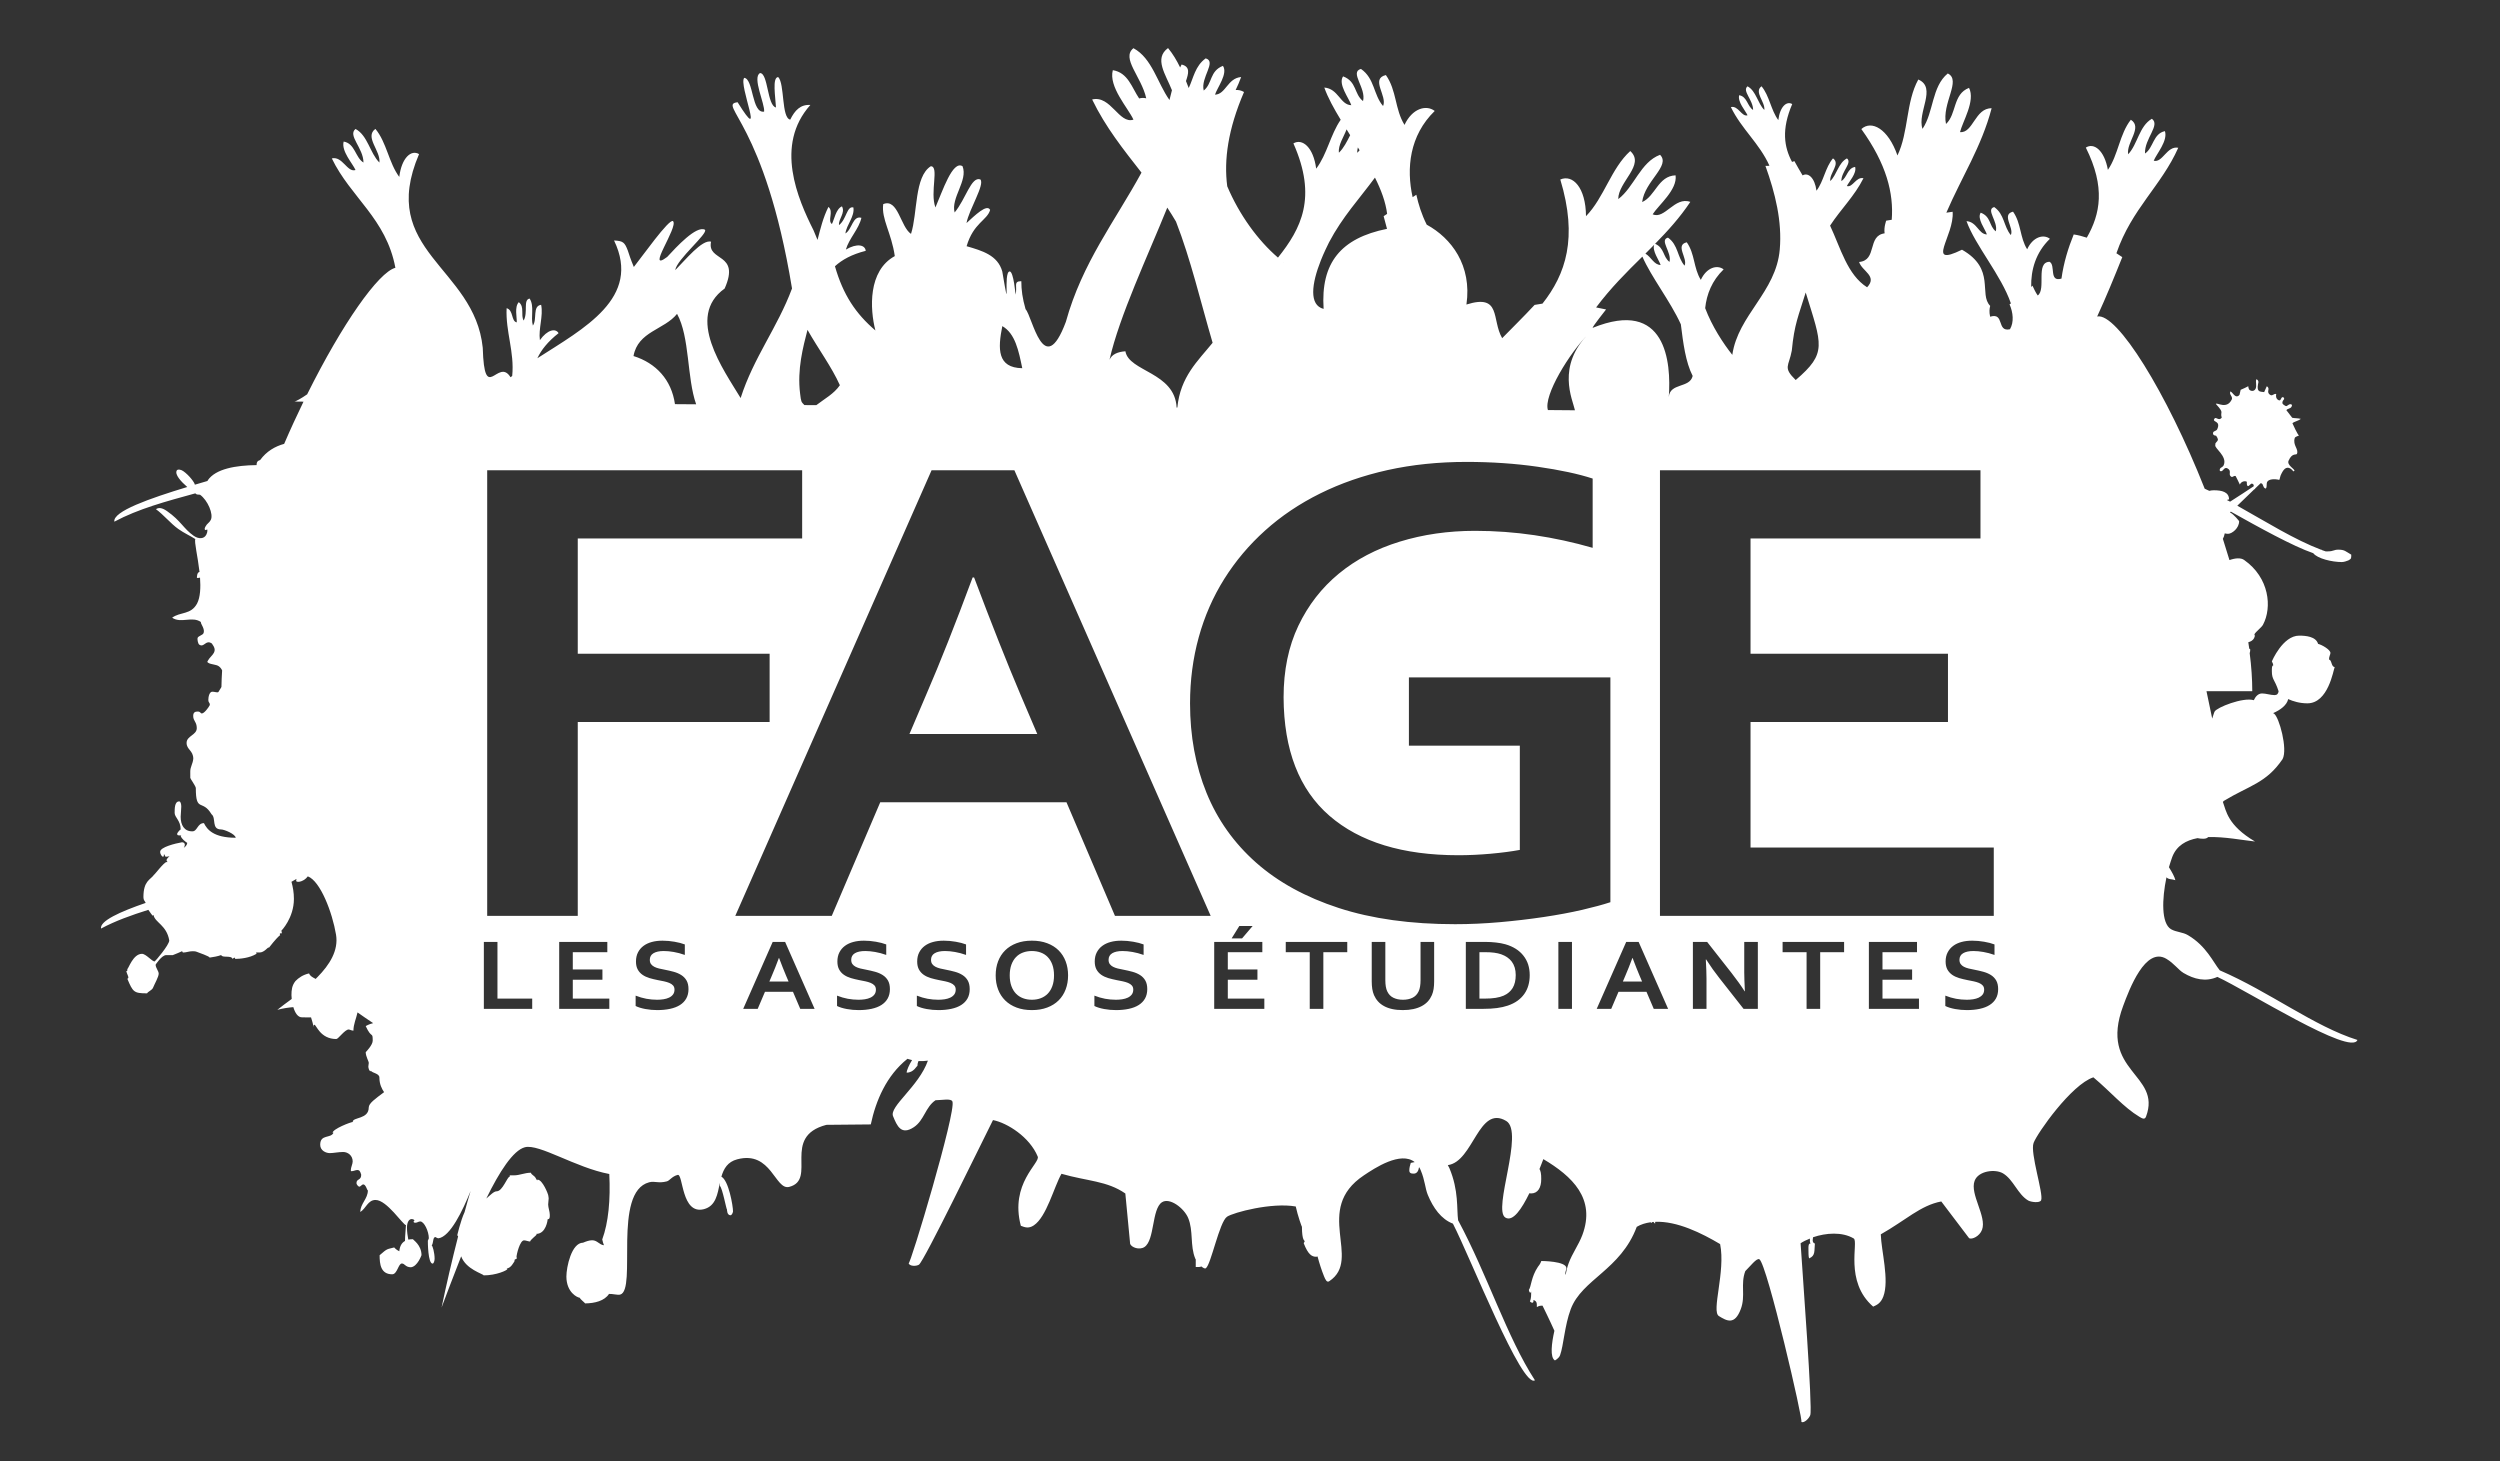 <?xml version="1.0" ?><!-- Generator: Adobe Illustrator 15.1.0, SVG Export Plug-In . SVG Version: 6.00 Build 0)  --><!DOCTYPE svg  PUBLIC '-//W3C//DTD SVG 1.1//EN'  'http://www.w3.org/Graphics/SVG/1.1/DTD/svg11.dtd'><svg xmlns="http://www.w3.org/2000/svg" xmlns:xlink="http://www.w3.org/1999/xlink" version="1.1" id="Calque_1" x="0px" y="0px" width="595.28px" height="348px" viewBox="0 0 595.28 348" enable-background="new 0 0 595.28 348" xml:space="preserve">
<rect x="0" y="0" width="595.28" height="348" fill="#333333" stroke="none"/>
<g>
	<path fill="none" d="M243.415,87.675c-0.854-4.11-1.669-8.265-4.751-10.024C237.572,83.083,237.445,87.581,243.415,87.675z"/>
	<path fill="none" d="M305.729,62.501c-0.01,0-0.045,0-0.055,0c0.01,0.014,0.028,0.036,0.028,0.036   C305.719,62.537,305.729,62.515,305.729,62.501z"/>
	<path fill="none" d="M267.971,83.642c0.834,4.891,11.766,4.932,12.2,13.409l0.171-0.009c0.712-7.345,4.863-11.063,8.396-15.42   c-2.842-9.691-5.21-19.879-8.716-28.848c-0.677-1.137-1.354-2.251-2.08-3.339c-4.674,11.595-11.365,25.721-13.756,36.228   C264.794,84.31,266.203,83.778,267.971,83.642z"/>
	<path fill="none" d="M320.636,30.802c-0.65,1.778-2.058,3.763-1.823,5.563c1.154-1.119,1.903-2.658,2.68-4.173   C321.194,31.731,320.933,31.262,320.636,30.802z"/>
	<path fill="none" d="M191.54,96.455l2.833,0.018c1.949-1.512,4.187-2.675,5.613-4.746c-1.932-4.327-5.229-8.789-7.71-13.187   c-1.034,4.038-2.495,9.401-1.755,15.213C190.754,95.67,190.754,95.67,191.54,96.455z"/>
	<path fill="none" d="M323.323,35.102c-0.09,0.415-0.162,0.825-0.162,1.263c0.235-0.14,0.397-0.401,0.578-0.591   C323.612,35.548,323.459,35.332,323.323,35.102z"/>
	<path fill="none" d="M160.717,96.234l5.043,0.036c-2.238-6.402-1.489-15.984-4.543-21.534c-3.046,3.804-9.312,4.15-10.372,10.043   C156.196,86.444,159.895,90.428,160.717,96.234z"/>
	<path fill="none" d="M315.167,73.554c-0.722-11.008,4.123-16.842,15.096-19.066c-0.271-0.993-0.532-2.012-0.803-3.005   c0.279-0.194,0.55-0.379,0.83-0.564c-0.353-2.811-1.426-5.708-2.896-8.63c-3.627,4.936-7.76,9.366-10.937,15.42   c-0.288,0.595-0.559,1.172-0.856,1.773c-0.371,0.803-0.731,1.611-1.074,2.477C312.298,67.572,311.648,72.661,315.167,73.554z"/>
	<path fill="none" d="M397.359,94.533c0.262-3.429,5.008-2.048,5.686-5.017c-1.688-3.312-2.257-7.787-2.815-12.291   c-2.527-5.553-7.029-11.224-9.159-16.124c-3.771,3.703-7.562,7.489-11.018,12.1c0.74,0.153,1.508,0.312,2.373,0.483   c0,0-3.284,4.137-3.212,4.39C396.746,70.947,397.965,86.272,397.359,94.533z"/>
	<path fill="none" d="M395.419,63.096c-0.378-1.137-2.057-3.374-1.543-4.809c-0.703,0.703-1.389,1.417-2.084,2.102   C393.228,61.247,393.822,63.069,395.419,63.096z"/>
	<path fill="none" d="M375.018,97.692c-0.568-2.585-4.493-10.49,3.312-18.3c-4.655,4.657-10.845,14.812-9.754,18.245L375.018,97.692   z"/>
	<path fill="none" d="M429.96,69.647c-1.731,5.617-2.706,7.516-3.312,13.833c-0.693,3.808-2.192,3.956,0.93,7.011   C435.131,84.044,433.805,82.158,429.96,69.647z"/>
	<path fill="#FFFFFF" d="M185.458,228.118c-0.623,1.669-1.172,3.059-1.66,4.178l-0.605,1.421h4.575l-0.604-1.421   c-0.479-1.129-1.028-2.518-1.656-4.178H185.458z"/>
	<path fill="#FFFFFF" d="M528.558,231.051c-1.57-1.909-3.185-5.784-7.562-8.365c-1.245-0.758-2.806-0.713-4.051-1.431   c-2.347-1.397-2.165-7.182-1.084-12.361c0.442,0.556,1.372,0.415,2.12,0.686c-0.188-0.815-0.794-1.903-1.533-3.086   c0.263-0.861,0.514-1.71,0.785-2.427c1.038-2.725,3.293-3.983,6.027-4.498c0.389,0.099,0.83,0.144,1.335,0.144   c0.487,0,0.902-0.076,1.201-0.396c3.889-0.117,8.175,0.74,11.144,1.056c-6.551-3.884-6.858-7.304-7.644-9.416   c0.073-0.126,0.154-0.207,0.198-0.243c6.119-3.709,10.098-4.205,14.014-9.962c1.272-2.386-0.82-10.001-2.03-10.823   c-0.062-0.059-0.152-0.099-0.226-0.126c1.751-0.757,3.284-1.908,3.592-3.343c1.19,0.541,2.762,1.01,4.575,1.01   c4.962,0,6.171-7.868,6.497-8.648c-0.85,0-0.67-1.759-1.354-1.759c0-0.799,0.341-1.196,0.341-1.583c0-0.799-2.083-1.972-2.94-2.166   c-0.523-1.769-2.941-1.963-4.502-1.963c-3.926,0-6.506,6.126-6.506,6.126c0.17,0.389,0.324,0.573,0.324,0.988   c-0.324-0.005-0.324,0.559-0.324,1.367c0.018,2.081,0.648,1.818,1.605,4.76c-0.072,0.595-0.37,0.912-0.957,0.92   c-1.01-0.009-2.002-0.389-2.986-0.397c-0.965,0.009-1.588,0.803-1.957,1.606c-2.6-0.762-8.825,1.737-9.331,2.703   c-0.135,0.216-0.369,1.073-0.578,1.674l-1.362-6.515l10.901-0.009c0-2.87-0.208-5.893-0.614-9.05   c0.073-0.275,0.136-0.523,0.136-0.875c0-0.068-0.163-0.14-0.244-0.212c-0.071-0.5-0.154-1.002-0.226-1.512   c0.578-0.158,1.093-0.433,1.381-0.975c0.352-0.677,0.055-0.884,0.055-0.884c0.369-0.695,1.723-1.651,2.065-2.31   c2.211-4.124,1.516-11.208-4.483-15.417c-0.776-0.555-2.049-0.488-3.503,0.022c-0.514-1.688-1.028-3.37-1.569-5.062   c0.199-0.351,0.343-0.753,0.451-1.304c0.19,0.068,0.46,0.095,0.785,0.113c0.966-0.018,2.662-1.367,2.635-3.023   c0,0-1.218-1.615-2.175-2.066c0.046-0.054,0.117-0.126,0.19-0.199c6.704,3.749,14.789,8.239,19.634,9.898   c1.012,1.309,4.512,2.111,6.804,2.111c0.532-0.013,1.048-0.193,1.561-0.393c0.687-0.401,0.687-0.401,0.687-1.367   c-1.372-0.785-1.543-1.191-3.096-1.191c-1.028,0-1.19,0.406-2.418,0.406h-0.586c-0.298-0.099-0.561-0.198-0.867-0.298   c-0.027-0.09-0.08-0.108-0.08-0.108c-0.046,0-0.064,0.018-0.072,0.045c-6.416-2.427-13.039-6.605-20.014-10.512   c1.408-1.336,2.788-2.662,4.114-3.976c0.027,0.032,0.027,0.06,0.071,0.1c0.028-0.068,0.064-0.158,0.073-0.23   c0.461-0.425,0.866-0.834,1.308-1.254c0.09,0.022,0.163,0.014,0.244,0.072c0.414,0.208,0.262,0.87,0.785,1.146   c0.08,0.067,0.19,0.104,0.299-0.1c0.161-0.36,0.044-0.992,0.188-1.362c0.361-0.794,1.885-0.812,2.914-0.538   c0.163-0.347,0.163-0.635,0.299-1.006c0.596-1.38,1.263-2.328,2.373-1.696c0.225,0.126,0.479,0.423,0.64,0.623   c0.073,0.067,0.226,0,0.289-0.09c0.162-0.379-1.85-1.335-1.39-2.4c0.866-1.977,1.832-1.273,1.993-1.634   c0.488-1.154-1.054-2.021-0.522-3.771c0.108-0.361,0.948-0.501,1.001-0.61c-0.315-0.167-1.488-2.729-1.551-2.91   c0.469-0.442,1.381-0.519,1.993-1.046c-0.811-0.19-1.496-0.118-2.048-0.258l-1.389-1.809c0.315-0.442,1.036-0.307,1.262-0.889   c0.117-0.23,0.064-0.438-0.044-0.465c-0.605-0.333-1.02,0.6-1.418,0.348c-0.612-0.348-0.929-0.519-0.64-1.205   c0.145-0.253,0.263-0.298,0.307-0.424c0.036-0.117,0-0.289-0.162-0.415c-0.659-0.343-0.487,1.074-1.2,0.654   c-0.505-0.284-0.668-0.808-0.523-1.448c-0.55-0.172-0.857,0.519-1.362,0.244c-1.229-0.704,0.136-1.529-0.886-2.084l-0.621,1.389   c-0.343-0.054-0.84-0.054-1.155-0.226c-0.641-0.343-0.315-1.642-0.207-2.147c0-0.302-0.163-0.542-0.371-0.632   c-0.08-0.081-0.08-0.081-0.161,0.028c-0.182,0.491,0.161,1.429-0.127,2.129c-0.262,0.568-0.812,0.704-1.336,0.415   c-0.486-0.298-0.353-0.942-0.46-0.998c0.107,0.055-1.614,0.826-1.777,0.88c-0.09,0.244-0.207,1.047-0.271,1.177   c-0.27,0.401-0.712,0.479-0.982,0.293c-0.434-0.244-0.687-0.812-1.183-1.101c-0.36,0.808,0.451,0.993,0.37,1.814   c-1.164,2.67-3.627,0.708-3.835,1.191c2.157,2.359,0.921,1.668,1.391,3.257c-0.794,0.988-1.427-0.528-1.823,0.397   c-0.316,0.717,1.623,0.348,0.767,2.319c-0.198,0.487-0.812,0.433-0.975,0.775c-0.135,0.361,0.027,0.596,0.225,0.704   c0.092,0.059,0.353,0.059,0.488,0.127c0.136,0.216,0.524,0.758,0.37,1.078c-0.099,0.266-0.442,0.469-0.596,0.839   c0,0,0.063,0.171,0.019,0.284c-0.325,0.704,2.913,2.653,2.002,4.773c-0.251,0.578-0.693,0.46-0.92,0.934   c-0.054,0.113-0.054,0.411,0.045,0.47c0.732,0.397,0.875-1.123,1.786-0.61c1.138,0.632,0,1.48,0.921,2.003   c0.317,0.154,0.515-0.315,0.984-0.198c-0.055-0.171,0.974,1.877,1.02,2.039c0.253-0.586,0.911-0.938,1.598-0.721   c0.188,0.126-0.108,0.825,0.297,1.073c0.315,0.144,0.713-0.785,1.118-0.537c0.299,0.131,0.299,0.338,0.299,0.582   c-1.615,1.074-3.519,2.337-5.631,3.673c-0.253-0.126-0.505-0.262-0.767-0.393c0.161-0.067,0.334-0.121,0.514-0.148   c0-1.769-1.731-2.17-3.609-2.17c-0.379,0-0.74,0.045-1.091,0.136c-0.37-0.185-0.74-0.343-1.093-0.505   c-9.049-22.883-20.924-42.026-25.607-41.006c2.139-4.646,4.078-9.384,5.981-14.139c-0.477-0.334-0.937-0.614-1.397-0.921   c3.627-10.575,10.711-16.061,14.725-25.12c-2.715-0.515-3.717,3.654-5.846,3.086c0.686-1.669,3.411-4.737,2.67-7.047   c-2.842,0.595-2.725,4.02-4.745,5.332c-0.163-3.537,3.735-6.776,1.634-8.274c-3.024,1.751-3.367,6.037-5.641,8.455   c-0.497-2.825,3.528-6.388,0.64-8.225c-2.679,3.37-3.003,8.396-5.468,11.934c-0.829-4.692-3.355-6.551-5.252-5.301   c4.721,9.452,3.438,15.84,0.228,21.448c-1.056-0.352-2.085-0.627-3.113-0.767c-1.327,3.257-2.382,6.708-2.916,10.512   c-3.049,0.907-1.325-3.253-2.842-4.002c-3.383,0.085-0.758,6.556-2.806,8.021c-0.506-0.699-0.875-1.525-1.264-2.346   c-0.062,0.117-0.207,0.208-0.297,0.325c-0.082-4.042,1.055-8.184,4.458-11.477c-1.544-1.187-4.071-0.442-5.415,2.499   c-1.777-2.824-1.399-6.199-3.365-8.96c-2.852,0.673,0.298,3.808-0.524,5.576c-1.732-2.034-1.479-4.936-3.96-6.673   c-2.103,0.573,0.992,3.461,0.379,5.78c-1.643-1.263-1.083-3.488-3.592-4.439c-0.956,1.39,1.083,3.934,1.471,5.179   c-1.985-0.045-2.328-2.978-4.854-3.167c2.084,5.811,8.282,12.898,10.574,19.598c-0.117,0.059-0.207,0.153-0.324,0.208   c0.856,1.967,1.091,4.25,0.099,5.933c-3.24,0.745-1.218-4.083-4.72-2.982c-0.261-1.137-0.161-1.899,0.01-2.58   c-2.788-2.802,1.371-8.78-6.714-13.373c-8.878,4.332-1.769-3.316-2.228-9.036c-0.551,0.099-0.993,0.148-1.498,0.221   c3.654-8.481,8.383-15.709,10.782-24.864c-3.952-0.085-4.412,5.996-7.525,5.676c0.604-2.504,3.709-7.449,2.147-10.535   c-3.889,1.489-2.941,6.271-5.486,8.604c-1.037-4.968,3.736-10.418,0.425-12.033c-3.854,3.145-3.339,9.267-6.02,13.191   c-1.335-3.88,3.502-9.816-1.001-11.748c-2.969,5.369-2.283,12.52-4.963,18.083c-2.229-6.424-6.208-8.477-8.599-6.285   c5.991,8.319,7.732,15.281,7.236,21.597c-0.433,0.073-0.875,0.118-1.317,0.213c0,0-0.595,1.57-0.379,3.018   c-4.187,0.568-1.705,6.434-6.073,6.821c0.695,2.22,4.449,3.338,1.904,6.027c-4.719-2.991-6.298-9.325-8.815-14.685   c2.617-4.002,5.793-6.988,7.949-11.283c-1.777-0.416-2.554,2.3-3.952,1.858c0.523-1.074,2.391-3.005,1.968-4.557   c-1.887,0.307-1.896,2.558-3.285,3.375c0-2.341,2.671-4.354,1.336-5.4c-2.039,1.06-2.392,3.875-3.971,5.4   c-0.253-1.886,2.509-4.105,0.649-5.409c-1.84,2.143-2.201,5.44-3.935,7.706c-0.396-3.114-2.002-4.422-3.302-3.65   c-0.668-1.124-1.335-2.256-1.958-3.402c-0.171,0.095-0.37,0.108-0.56,0.189c-1.886-3.546-2.554-7.706,0.046-13.769   c-1.291-0.794-2.915,0.55-3.312,3.817c-1.759-2.364-2.111-5.806-3.997-8.058c-1.859,1.363,0.911,3.69,0.668,5.64   c-1.588-1.574-1.94-4.516-3.998-5.63c-1.353,1.101,1.327,3.199,1.327,5.63c-1.381-0.839-1.39-3.19-3.321-3.51   c-0.414,1.606,1.472,3.646,1.994,4.778c-1.397,0.446-2.183-2.377-3.97-1.954c2.527,5.238,6.795,8.618,9.186,13.968   c-0.315,0-0.613,0.082-0.956,0.036c2.337,6.506,3.997,13.215,3.411,19.915c-0.885,10.165-9.926,15.583-11.298,25.081   c-2.156-2.711-4.846-6.817-6.461-11.122c0.343-3.289,1.615-6.551,4.395-9.23c-1.543-1.191-4.078-0.442-5.432,2.499   c-1.76-2.824-1.39-6.199-3.348-8.951c-2.869,0.664,0.298,3.799-0.523,5.568c-1.751-2.03-1.48-4.936-3.952-6.677   c-2.12,0.578,0.975,3.469,0.36,5.784c-1.588-1.218-1.173-3.329-3.42-4.317c2.987-3.046,5.874-6.208,8.383-9.976   c-3.726-1.357-6.108,4.259-8.969,2.951c1.381-2.183,5.938-5.847,5.459-9.276c-4.169,0.144-4.81,4.981-7.958,6.362   c0.604-5.03,6.875-8.654,4.259-11.252c-4.665,1.736-6.154,7.697-9.952,10.548c-0.027-4.106,6.496-8.167,2.859-11.441   c-4.557,4.114-6.226,11.107-10.539,15.51c-0.045-6.812-3.148-10.034-6.117-8.734c4.231,13.959,1.271,22.558-4.241,29.551   c-0.604,0.09-1.209,0.181-1.877,0.307c-2.68,2.888-5.404,5.54-7.724,7.923c-2.571-4.422-0.117-10.647-8.509-8.013   c1.354-9.33-3.601-15.822-9.456-19.012c-1.245-2.49-1.977-4.886-2.473-7.128c-0.289,0.189-0.596,0.401-0.884,0.578   c-1.526-6.844-0.759-14.672,5.26-20.528c-2.049-1.57-5.378-0.587-7.191,3.32c-2.328-3.749-1.841-8.22-4.439-11.87   c-3.763,0.885,0.415,5.031-0.668,7.377c-2.318-2.689-1.958-6.542-5.269-8.838c-2.789,0.771,1.325,4.597,0.496,7.66   c-2.166-1.673-1.436-4.633-4.747-5.887c-1.28,1.845,1.426,5.21,1.958,6.866c-2.635-0.054-3.076-3.951-6.433-4.2   c0.865,2.422,2.282,4.994,3.906,7.669c-2.436,3.506-3.239,8.238-5.838,11.645c-0.659-5.125-3.303-7.264-5.423-6.019   c5.721,12.863,1.841,20.289-3.673,27.196c-4.755-4.069-9.212-10.187-12.082-16.986c-0.812-6.262,0.158-13.512,3.998-22.445   c-0.65-0.388-1.313-0.519-1.994-0.478c0.483-1.011,0.939-2.031,1.308-3.086c-3.244,0.252-3.668,4.141-6.226,4.195   c0.519-1.651,3.14-5.026,1.891-6.858c-3.208,1.246-2.472,4.21-4.575,5.879c-0.798-3.072,3.154-6.898,0.47-7.665   c-2.535,1.836-2.892,4.638-4.042,7.065c-0.212-0.55-0.428-1.119-0.65-1.661c0.573-1.75,1.11-3.411-1.042-3.934   c-0.158,0.226-0.208,0.469-0.347,0.7c-0.808-1.665-1.729-3.227-2.883-4.62c-3.411,2.477-0.555,6.276,0.929,10.039   c-0.185,0.78-0.383,1.552-0.59,2.328c-2.893-4.061-4.119-9.935-8.577-12.339c-2.987,2.386,1.9,6.754,3.046,11.934   c-0.591-0.136-1.146-0.118-1.688,0.036c-1.746-2.571-2.625-6.136-6.271-6.736c-1.051,3.979,3.646,9.001,4.913,11.78   c-3.447,1.127-5.387-5.875-9.835-4.801c3.185,6.596,7.494,11.969,11.748,17.415c-6.293,11.546-14.125,21.471-18.01,35.543   c-5.26,14.058-7.977-1.372-9.591-3.018c-0.74-2.585-1.011-4.58-1.011-6.673c-2.012,0-0.875,1.254-1.375,3.204   c0,0-0.465-5.522-1.395-5.522c-1.656,0,0.284,12.064-1.764,0.005c-1.083-3.872-4.796-4.945-8.495-6.015   c1.642-5.567,4.899-6.145,5.604-8.639c-0.745-1.543-3.654,1.335-5.626,3.126c0.582-3.231,4.448-9.231,3.284-10.395   c-2.174-0.758-3.456,4.692-6.113,7.877c-0.942-3.474,3.239-7.625,1.881-11.018c-2.377-1.47-4.769,5.969-6.452,9.818   c-1.354-3.641,0.953-9.809-1.105-9.809c-3.938,2.495-3.109,11.13-4.71,16.106c-2.517-1.669-3.09-8.572-6.618-7.083   c-0.474,3.537,1.971,6.857,2.756,12.371c-6.398,3.491-5.942,12.578-4.616,17.712c-4.678-3.998-7.683-8.473-9.632-15.294   c1.688-1.543,3.988-2.824,7.331-3.672c-0.149-1.435-2.08-1.859-4.732-0.298c0.748-2.644,3.104-4.886,3.699-7.561   c-2.071-0.619-2.211,2.779-3.809,3.726c0.262-2.093,2.256-4.042,1.9-6.199c-1.593-0.388-1.619,2.815-3.424,4.205   c-0.167-1.494,1.57-2.869,0.704-4.466c-1.435,0.604-1.85,3.176-2.391,4.205c-1.146-0.771,0.51-2.982-0.831-4.069   c-1.295,2.571-1.908,5.225-2.599,7.859c-0.253-0.586-0.537-1.271-0.947-2.283c-3.754-7.472-9.331-20.257-0.758-29.849   c-2.337-0.163-3.7,1.272-4.792,3.492c-2.125-0.393-1.299-8.568-2.86-10.133c-1.476,0-0.667,4.75-0.533,7.236   c-2.103-0.424-1.858-8.189-3.799-8.189c-1.931,1.024,1.228,7.422,0.966,9.181c-2.969,0.479-2.495-7.747-4.719-8.049   c-1.489,1.493,5.278,16.829-1.588,5.811c-4.891,0.601,6.452,4.706,12.957,44.345c-3.47,9.326-9.122,16.382-12.235,26.091   c-4.064-6.75-13.233-19.328-3.808-26.073c3.862-8.685-4.259-6.294-3.235-11.166c-2.152-0.573-6.113,4.367-8.532,6.785   c0.33-2.544,7.931-8.779,7.074-9.623c-2.048-1.065-6.821,4.128-8.992,6.483c-5.269,3.961,2.739-7.182,1.403-8.517   c-0.834-0.831-7.66,8.824-9.339,10.904c-0.857-2.062-1.06-2.806-1.434-3.916c-0.749-1.94-1.097-2.287-3.276-2.396   c6.605,13.715-7.228,20.939-18.263,28.044c0.93-1.98,2.491-3.962,5.053-5.974c-0.718-1.236-2.67-0.844-4.448,1.66   c-0.383-2.725,0.848-5.725,0.298-8.409c-2.139,0.275-0.885,3.438-1.967,4.94c-0.595-2.025,0.429-4.597-0.776-6.429   c-1.602,0.293-0.325,3.222-1.417,5.233c-0.767-1.309,0.275-3.257-1.165-4.376c-1.073,1.146-0.415,3.664-0.483,4.814   c-1.362-0.249-0.744-2.928-2.413-3.379c-0.271,5.608,1.908,10.417,1.327,16.143c-0.126,0.099-0.276,0.194-0.397,0.298   c-2.996-4.886-6.213,6.686-6.614-7.012c-1.954-19.31-25.094-22.963-15.168-46.117c-1.832-1.119-4.143,0.812-4.711,5.432   c-2.499-3.361-3.014-8.251-5.684-11.437c-2.653,1.926,1.308,5.233,0.956,8.017c-2.26-2.251-2.761-6.434-5.685-8.003   c-1.94,1.543,1.891,4.529,1.891,8.003c-1.963-1.199-1.99-4.538-4.719-4.999c-0.601,2.292,2.106,5.17,2.828,6.776   c-1.98,0.65-3.095-3.375-5.648-2.765c4.476,9.285,12.948,14.315,15.137,26.045c-4.034,1.069-12.655,13.332-21.006,30.128   c-1.331,0.938-2.748,1.719-3.054,1.719l2.183,0.028c-1.551,3.216-3.113,6.563-4.606,10.051c-2.161,0.591-4.209,1.773-5.711,3.84   c-0.126,0.045-0.289,0.139-0.501,0.225c-0.315,0.28-0.352,0.614-0.352,0.992c-4.944,0.059-9.767,0.871-11.639,3.637   c0,0,0,0.071-0.037,0.139c-0.997,0.285-1.994,0.601-3.027,0.889c-0.049-0.509-1.367-2.255-2.747-3.221   c-0.586-0.425-1.362-0.51-1.561-0.158c-0.533,0.952,1.006,2.63,2.499,3.929c-8.946,2.72-17.771,5.802-17.36,8.256   c5.712-3.063,12.344-4.836,19.265-6.741c0.181,0.145,0.329,0.216,0.379,0.262l0.758,0.063c1.805,1.281,3.284,4.673,2.544,6.027   c-0.352,0.686-0.862,0.808-1.213,1.497c-0.185,0.352-0.366,0.686-0.068,0.894l0.469-0.136c0,0,0.122,0.559-0.243,1.237   c-0.528,1.037-1.827,1.082-3.019,0.243c-2.396-1.678-3.036-3.563-6.325-5.855c-1.205-0.848-2.008-0.902-2.64-0.46   c1.769,1.272,3.519,3.429,5.311,4.702c1.376,0.983,2.892,1.651,4.064,2.409c-0.297,0.631,0.578,4.146,0.998,7.823   c-0.609,0.108-0.627,1.141-0.618,1.435c0.235,0,0.523,0,0.74-0.072c0.167,2.36,0.077,4.656-0.704,6.163   c-1.479,2.729-3.952,1.922-5.937,3.37c2.084,1.444,4.765-0.442,6.849,1.033c-0.181,0.343,1.142,1.737,0.568,2.743   c-0.181,0.334-1.137,0.609-1.317,0.965c-0.189,0.33,0.059,1.443,0.334,1.661c1.213,0.839,1.525-1.282,3.026-0.253   c0.713,0.988,0.826,1.543,0.465,2.233c-0.36,0.663-1.038,1.132-1.407,1.841c-0.194,0.329-0.194,0.329,0.108,0.537   c0.596,0.392,1.868,0.366,2.463,0.794c0.36,0.244,0.632,0.605,0.812,1.002c-0.082,1.308-0.145,2.634-0.163,3.92   c-0.031,0.068-0.059,0.117-0.081,0.171c-0.216,0.374-0.415,0.69-0.641,1.046c-0.063,0.041-0.126,0.082-0.235,0.082   c-0.37,0-0.731-0.149-1.218-0.149c-0.699,0-0.948,1.236-0.948,1.98c0,0.614,0.361,0.614,0.361,1.056c0,0.158,0,0.158-0.113,0.321   c-0.122,0.289-1.205,1.818-1.782,1.818c-0.388,0.018-0.262-0.451-0.984-0.451c-0.595,0-1.083,0.153-1.083,1.051   c0,1.223,0.84,1.367,0.853,2.884c0,1.687-2.427,1.84-2.427,3.528c0.005,1.628,1.583,1.786,1.593,3.767   c-0.108,1.213-0.731,1.971-0.717,3.041l0.005,1.53c-0.019,0.149,1.316,1.99,1.316,2.418c0,5.905,1.571,2.562,3.727,6.222   c1.2,0.897-0.108,3.632,2.306,3.632c0.712,0,3.361,1.078,3.469,1.977c-5.274,0.004-6.839-1.977-7.57-3.483   c-1.566,0-1.552,1.972-2.761,1.958c-1.936,0.014-2.779-1.494-2.779-3.47c0-0.595,0.135-1.511,0.144-2.44   c-0.009-0.596-0.144-1.227-0.505-1.219c-1.074,0-1.074,1.688-1.074,2.743c0,1.069,1.435,1.813,1.435,3.935   c-0.108,0-0.84,0.763-0.84,1.078c0,0.591,0.983,0.157,0.983,0.456h-0.144c0.243,0.734,1.1,1.362,1.574,1.674   c-0.077,0.541-0.447,0.911-0.83,1.159c0.171-0.248,0.243-0.487,0.243-0.74c0.014-0.293-0.221-0.577-0.663-0.577   c-1.597,0.284-5.207,1.154-5.207,2.274c0,0.6,0.443,1.168,0.677,1.168c0.217,0,0.217-0.298,0.217-0.568   c0.234,0,0.234,0.568,0.451,0.568c0.262,0,0.569-0.041,0.893-0.113c-0.528,0.451-0.708,0.745-0.708,0.926   c0,0.298,0.257,0.455,0.257,0.455h-0.257c-0.601,0-2.875,3.059-3.005,3.041c-0.834,1.213-2.509,1.376-2.509,5.314   c0,0.776,0.312,0.84,0.538,1.376c-6.163,2.125-10.936,4.295-10.638,6.109c3.446-1.842,7.268-3.204,11.27-4.458   c0.438,0.659,0.997,1.376,0.997,1.376c0.126-0.019,0.113-0.136,0.234-0.122c0.375,1.801,3.126,2.379,3.749,6.027   c0,1.088-3.374,5.014-3.482,5.014c-0.614,0-2.053-1.81-3.014-1.823c-2.152,0.014-3.221,3.596-3.492,3.627   c0.018,0.267,0.072,0.492-0.244,0.492c0.136,0.596,0.496,1.223,0.496,1.493c0,0.158-0.117,0.315-0.252,0.315   c1.34,3.199,1.57,3.483,4.706,3.483c0.221-0.446,1.2-0.735,1.43-1.362c0.37-0.912,1.336-2.572,1.336-3.334   c0-0.618-0.732-1.376-0.732-2.135c0,0,1.449-2.273,2.518-2.273h1.58c0.108-0.022,2.265-0.921,2.143-0.925   c0.122,0.004,0.249,0.312,0.249,0.312c0.83,0,1.443-0.308,2.283-0.312c0.37,0,0.731,0.004,1.086,0.167   c0.357,0.145,3.005,1.051,3.005,1.349c0.975-0.14,1.917-0.298,2.765-0.613c0.108,0.758,2.518,0,2.653,0.925   c0.118-0.167,0.352-0.167,0.595-0.325c0,0.316,0.117,0.325,0.117,0.325c0.966-0.009,3.357-0.167,5.053-1.231   c0,0-0.125-0.162-0.125-0.298h0.848c1.074,0,1.913-1.227,2.161-1.227l-0.005,0.157c1.579-2.03,2.346-2.783,2.729-3.067   c-0.041-0.027-0.081-0.086-0.081-0.289c0-0.141,0.121-0.141,0.121-0.141h0.348c0-0.441-0.113-0.6-0.113-0.6   s2.996-3.041,2.996-7.603c0-1.452-0.226-2.765-0.583-4.064c0.411-0.239,0.808-0.447,1.219-0.699   c-0.059,0.131-0.095,0.284-0.095,0.433c0,0.267,0.234,0.267,0.681,0.267c0.92-0.145,1.583-0.627,2.089-1.295   c2.986,1.11,5.847,8.617,6.722,13.905c0.613,3.74-1.525,7.15-4.444,10.105c-0.05,0.022-0.077,0.072-0.113,0.095   c-0.086,0.113-0.199,0.208-0.28,0.321c-0.704-0.366-1.344-0.664-1.583-1.313c-1.43,0.302-2.526,1.069-3.244,1.818   c-0.848,1.064-0.952,2.138-0.952,3.356c0,0.239,0.023,0.568,0.059,0.907c-1.264,0.934-2.455,1.791-3.425,2.589   c1.476-0.388,2.729-0.555,3.812-0.641c0.393,1.326,1.064,2.45,2.08,2.428l2.138,0.022c0.253,0.789,0.492,1.606,0.591,2.301   c-0.009-0.288-0.009-0.555,0.216-0.555c0.451,0,1.363,3.397,5.215,3.397c0.46,0,2.031-2.274,2.942-2.274   c0.226,0,0.677,0.28,1.128,0.28c0-1.535,0.667-2.893,0.975-4.345c0.965,0.712,2.273,1.569,3.722,2.554   c-0.384,0.099-0.953,0.248-1.773,0.699c1.443,3.162,1.66,1.204,1.668,3.482c0,1.056-1.668,2.729-1.668,2.729   c0.013,1.061,0.73,2.144,0.73,2.576c0,0.307-0.122,0.623-0.108,0.907c0,0,0.108,1.069,0.586,1.069l-0.013-0.158   c0.37,0.623,2.066,0.623,2.066,1.674c0,1.575,0.582,2.688,1.115,3.456c-2.066,1.561-3.655,2.644-3.655,3.654   c0,2.847-3.835,2.256-3.821,3.419h0.203c-0.667,0-4.985,1.724-4.985,2.595h0.216c-0.663,1.426-3.162,0.275-3.171,2.856   c0.009,1.416,1.385,1.989,2.301,1.989c0.884,0,2.03-0.266,3.167-0.266c1.119,0,2.269,0.83,2.269,2.265   c0,0.555-0.446,1.435-0.446,2.025c0.009,0.279,0.009,0.279,0.216,0.279c0.433,0,0.902-0.279,1.353-0.279   c0.451,0,0.677,0.279,0.907,1.128c0,1.422-1.132,0.87-1.132,2.012c0,0.303,0.456,0.839,0.69,0.839c0.226,0,0.672-0.555,0.894-0.555   c0.685,0,0.915,1.426,1.132,1.426c0.008,2-1.801,3.162-1.801,5.148c1.358-0.849,1.809-2.865,3.624-2.865   c2.697-0.009,6.532,5.942,7.246,5.987c-0.046,1.082-0.217,2.399-0.226,3.727l0.009,0.041c-0.717,0.392-1.236,1.133-1.372,2.458   c-0.59-0.297-0.97-0.618-1.208-0.911c-1.787,0.479-1.566,0.185-3.474,1.854c0,2.115,0.252,4.543,3.004,4.543   c1.209-0.014,1.448-2.572,2.292-2.572c0.708,0,0.839,0.897,2.161,0.897c1.57-0.175,2.518-2.887,2.518-2.887   c-0.004-2.441-2.053-3.677-2.053-3.794c-0.389,0-0.754,0.041-1.097,0.085c-0.162-0.93-0.312-1.768-0.312-2.86   c0-1.149,0.434-2.021,1.11-2.021c0.465,0,0.695,0.294,0.695,0.294l-0.23,0.274c0,0.303,0.23,0.303,0.456,0.303   c0.451,0,0.681-0.303,1.137-0.303c0.912,0,2.03,2.324,2.039,4.016l-0.235,0.582c0,0.297,0.009,5.44,1.137,5.44   c0.244,0,0.474-0.596,0.474-1.169c0-1.402-0.483-3.144-0.699-3.144c0.469-0.56,0.216-2.012,0.897-2.012   c0.465,0.302,0.7,0.302,0.7,0.302c2.815-0.361,5.802-6.633,7.674-11.279c-0.496,1.665-0.987,3.339-1.434,5.035   c-0.952,2.044-1.81,5.752-1.737,5.513c0.09,0.099,0.144,0.172,0.194,0.275c-1.471,5.726-2.802,11.5-3.938,16.932   c1.055-2.77,2.697-7.208,4.665-12.186c1.128,3.086,5.144,4.133,5.365,4.535c3.009,0,5.625-1.215,5.635-1.507   c-0.009-0.141-0.117-0.141-0.226-0.141c1.06,0,1.75-1.479,1.967-1.795c-0.027-0.027-0.054-0.113-0.059-0.203   c0.004-0.145,0.6-0.299,0.6-0.46c0-0.141,0-0.141-0.117-0.141c0-0.74,0.834-4.097,1.804-4.092c0.46,0,1.069,0.279,1.439,0.279   c0.113-0.461,1.548-1.512,1.548-1.637c0-0.177,0-0.177-0.104-0.177c2.377,0,2.747-3.34,2.747-3.496   c0.506,0,0.506-0.456,0.506-1.047c0-0.785-0.38-1.692-0.389-2.449c0-0.457,0.122-1.047,0.122-1.49c0-0.324-0.122-0.613-0.122-0.798   c0-0.14-1.321-3.637-2.531-3.637c-0.113,0,0,0.167-0.104,0.167c0,0-0.149-0.167-0.366-0.604c-0.371-0.604-1.083-0.776-1.083-1.214   c-1.566,0-2.648,0.623-4.092,0.623h-0.975l0.019,0.298c-0.624,0-1.697,3.491-3.123,3.501c-0.667,0-1.506,0.884-2.476,1.723   c3.112-6.384,6.397-11.481,9.19-12.213c3.393-0.879,12.086,4.864,20.095,6.371c0.307,6.144-0.208,11.6-1.679,15.579   c0.091,0.541,0.262,0.982,0.411,1.389c-1.159-0.13-1.57-1.19-2.81-1.19c-0.718,0-1.453,0.278-2.166,0.577   c-2.762,0.023-3.971,5.807-3.971,8.066c0.009,3.822,2.662,5.013,3.149,5.035c0.252,0.451,1.074,1.047,1.318,1.358   c2.314-0.027,4.606-0.609,5.675-2.256c0.74-0.073,2.043,0.315,2.662,0.157c4.07-1.073-1.89-24.448,6.912-26.744   c1.345-0.353,2.175,0.315,4.188-0.212c0.676-0.162,1.222-1.195,2.589-1.543c1.345-0.375,0.845,9.542,6.254,8.157   c2.852-0.76,3.221-3.542,3.803-6.263c0,0.23,0,0.474,0,0.731c0.582,0.441,1.547,5.611,1.682,5.611v-0.283   c-0.009,0.414,0,1.637,0.835,1.655c0.37,0,0.609-0.758,0.609-0.916c0-1.321-1.047-7.399-2.77-8.27   c0.55-1.895,1.484-3.541,3.78-4.138c8.13-2.139,8.988,7.444,12.371,6.569c6.75-1.746-1.967-11.969,8.861-14.775l10.562-0.1   c1.195-5.644,3.731-11.64,8.734-15.623c0.329,0.117,0.708,0.207,1.097,0.302c-0.722,1.169-1.286,2.413-1.286,2.996   c1.706-0.014,2.333-1.589,2.554-1.589c0-0.415,0.099-0.825,0.252-1.168c0.74,0.041,1.484,0,2.252-0.104   c-2.161,6.159-9.28,10.941-8.293,13.242c0.943,2.297,1.922,4.62,4.967,2.585c2.45-1.643,2.716-4.769,5.139-6.397   c1.538-0.014,3.708-0.492,4.02,0.294c0.975,2.305-10.12,39.296-10.435,38.533c0.315,0.763,1.863,0.709,2.472,0.325   c1.218-0.826,14.649-28.491,17.627-34.429c3.401,0.668,8.73,4.029,10.652,8.685c0.641,1.53-6.682,6.411-4.024,16.485   c0.929,0.361,1.858,0.732,3.085-0.094c3.059-2.039,4.782-9.1,6.592-12.286c6.212,1.787,10.841,1.665,15.208,4.692l1.146,12.006   c0.325,0.83,2.197,1.543,3.415,0.731c2.455-1.634,1.706-9.01,4.142-10.64c1.836-1.231,5.274,1.386,6.253,3.722   c1.286,3.061,0.415,6.623,1.697,9.684c0.031,0.062,0.067,0.117,0.113,0.203v1.795c0.442,0,0.988,0.058,1.344-0.127   c0.424,0.353,0.826,0.582,1.056,0.424c1.231-0.824,3.216-11.03,5.053-12.271c1.57-1.033,10.675-3.443,16.359-2.433   c0.469,2.165,1.471,5.008,1.471,4.796c0.018,3.47,0.641,3.213,0.641,3.47c0.018,0.258-0.208,0.258-0.208,0.505   c1.047,2.672,1.923,3.199,2.96,3.199c0.117,0,0.226-0.045,0.325-0.076c0.433,1.633,0.947,3.253,1.561,4.768   c0.316,0.746,0.649,1.53,1.246,1.119c7.939-5.282-3.998-17.067,8.237-25.201c2.581-1.733,8.752-5.815,12.092-3.149l-0.939,0.186   c-0.18,0.591-0.343,1.19-0.343,1.786c0,0.6,0.343,0.776,1.029,0.776c0.812,0,1.154-0.659,1.29-1.558   c0.163,0.244,0.307,0.502,0.415,0.809c0.992,2.341,1.028,4.263,1.669,5.806c1.272,3.083,3.177,5.789,5.982,6.85   c4.16,8.085,16.459,39.363,19.527,37.297c-6.687-10.3-11.271-25.03-18.291-38.095c-0.37-2.713,0.189-7.053-2.084-12.44   c-0.1-0.226-0.234-0.455-0.37-0.693c6.136-0.85,7.309-14.451,13.905-10.518c4.385,2.599-3.312,21.164-0.189,23.009   c1.777,1.07,3.88-2.057,5.702-5.797c0.207,0.045,0.379,0.027,0.406,0.045c1.605,0,2.437-1.362,2.418-3.441   c0.019-1.245-0.153-1.959-0.415-2.374c0.37-0.875,0.641-1.673,0.92-2.359c6.867,4.088,12.533,9.398,9.285,18.083   c-0.894,2.364-2.392,4.35-3.266,6.727c-0.325,0.88-0.551,1.813-0.714,2.739c-0.054-0.159-0.08-0.187-0.08-0.187   c0-0.69,0.271-1.055,0.271-1.376c0-1.724-5.974-1.724-5.974-1.724c-0.262,0.704-0.542,1.038-0.821,1.399   c-1.606,2.387-1.598,4.772-2.147,5.468c0,0.343,0.271,0.686,0.271,0.686c0.279,0,0.271-0.343,0.271-0.343   c0.009,1.033,0.009,1.71-0.289,2.414c0.298,0.315,0.578,0.315,0.578,0.315c0.271,0,0.271-0.315,0.271-0.667   c0.802,0.338,0.802,0.653,0.802,1.705c0.542-0.339,0.812-0.339,1.354-0.339c0,0,1.931,3.926,2.823,5.979   c-0.667,2.941-1.092,6.329,0.118,7.057c0,0,0.92-0.442,1.228-1.227c0.856-2.37,1.073-7.054,2.544-10.982   c2.671-7.124,11.875-9.325,15.719-19.603c1.002-0.596,2.102-0.916,3.257-1.084c0.145,0.083,0.28,0.083,0.416,0.159   c-0.028-0.046-0.037-0.104-0.046-0.203c0.1-0.027,0.234-0.027,0.361-0.041c0.126,0.186,0.288,0.384,0.396,0.384v-0.343v-0.06   c5.197-0.239,11.145,2.725,15.466,5.298c1.335,6.572-2.165,16.047-0.279,17.147c1.867,1.142,3.744,2.234,5.206-1.683   c1.183-3.171-0.117-5.878,1.065-9.028c1.208-1.186,2.725-3.194,3.356-2.823c1.84,1.128,10.62,39.111,9.988,38.723   c0.632,0.389,1.85-0.815,2.13-1.614c0.596-1.58-1.868-33.91-2.302-40.925c0.623-0.411,1.381-0.781,2.211-1.111v0.187   c0,0.396-0.027,0.784,0.163,0.969c-0.506,0.005-0.523,0.592-0.506,1.386c0,0.785,0,1.77,0.153,2.175   c1.543-0.619,1.209-1.772,1.381-3.561c-0.334,0-0.523-0.4-0.523-0.771c0-0.198,0.045-0.47,0.082-0.7   c3.085-1.051,6.92-1.335,9.682,0.285c1.245,0.758-2.292,10.223,4.637,16.236c0.921-0.409,1.814-0.825,2.419-2.409   c1.471-3.915-0.505-10.922-0.604-14.807c5.847-3.298,9.483-6.911,14.401-7.827l6.632,8.752c0.658,0.37,2.49-0.438,3.076-2.017   c1.174-3.154-2.959-8.482-1.768-11.648c0.884-2.387,4.882-2.883,6.767-1.773c2.491,1.493,3.475,4.963,5.983,6.456   c0.631,0.37,2.823,0.69,3.095-0.085c0.587-1.58-2.681-11.248-1.805-13.617c0.875-2.346,9.022-13.922,14.239-15.624   c4.051,3.38,7.245,7.179,10.962,9.398c0.65,0.397,1.272,0.749,1.571-0.036c3.825-10.232-11.325-10.575-5.442-26.366   c1.463-3.942,5.298-14.197,10.296-11.211c1.859,1.105,2.824,2.612,4.078,3.365c2.499,1.484,5.288,2.188,8.059,0.935   c7.165,3.312,31.87,18.962,33.35,15.015C551.062,244.423,540.405,236.157,528.558,231.051z M426.648,83.48   c0.605-6.316,1.58-8.216,3.312-13.833c3.845,12.51,5.171,14.396-2.382,20.844C424.456,87.436,425.955,87.288,426.648,83.48z    M393.876,58.287c-0.514,1.435,1.165,3.672,1.543,4.809c-1.597-0.026-2.191-1.849-3.627-2.707   C392.487,59.704,393.173,58.99,393.876,58.287z M380.053,73.202c3.456-4.611,7.246-8.396,11.018-12.1   c2.13,4.899,6.632,10.57,9.159,16.124c0.559,4.503,1.127,8.979,2.815,12.291c-0.678,2.969-5.424,1.588-5.686,5.017   c0.605-8.261-0.613-23.586-18.146-16.458c-0.072-0.253,3.212-4.39,3.212-4.39C381.561,73.514,380.793,73.355,380.053,73.202z    M378.329,79.392c-7.805,7.811-3.88,15.715-3.312,18.3l-6.442-0.055C367.484,94.204,373.674,84.048,378.329,79.392z    M323.323,35.102c0.136,0.23,0.289,0.446,0.416,0.672c-0.181,0.19-0.343,0.451-0.578,0.591   C323.161,35.927,323.233,35.517,323.323,35.102z M320.636,30.802c0.297,0.46,0.559,0.93,0.856,1.39   c-0.776,1.516-1.525,3.054-2.68,4.173C318.578,34.564,319.985,32.58,320.636,30.802z M314.526,61.959   c0.343-0.866,0.703-1.673,1.074-2.477c0.298-0.601,0.568-1.178,0.856-1.773c3.177-6.055,7.31-10.485,10.937-15.42   c1.471,2.923,2.544,5.82,2.896,8.63c-0.28,0.185-0.551,0.37-0.83,0.564c0.271,0.993,0.532,2.012,0.803,3.005   c-10.973,2.224-15.817,8.058-15.096,19.066C311.648,72.661,312.298,67.572,314.526,61.959z M305.729,62.501   c0,0.014-0.01,0.036-0.026,0.036c0,0-0.019-0.022-0.028-0.036C305.684,62.501,305.719,62.501,305.729,62.501z M277.942,49.435   c0.726,1.087,1.403,2.202,2.08,3.339c3.506,8.969,5.874,19.157,8.716,28.848c-3.533,4.357-7.683,8.075-8.396,15.42l-0.171,0.009   c-0.434-8.477-11.365-8.518-12.2-13.409c-1.769,0.136-3.177,0.667-3.786,2.021C266.577,75.156,273.268,61.03,277.942,49.435z    M238.664,77.651c3.082,1.759,3.897,5.915,4.751,10.024C237.445,87.581,237.572,83.083,238.664,77.651z M192.275,78.54   c2.481,4.398,5.779,8.86,7.71,13.187c-1.426,2.071-3.664,3.234-5.613,4.746l-2.833-0.018c-0.786-0.785-0.786-0.785-1.02-2.702   C189.78,87.941,191.242,82.578,192.275,78.54z M161.217,74.736c3.054,5.549,2.305,15.132,4.543,21.534l-5.043-0.036   c-0.822-5.806-4.521-9.79-9.872-11.455C151.905,78.887,158.171,78.54,161.217,74.736z M126.726,240.218h-11.514v-15.936h3.239   v13.495h8.274V240.218z M145.088,240.218H133.15v-15.936h11.46v2.445h-8.221v4.115h7.057v2.445h-7.057v4.489h8.699V240.218z    M163.405,237.755c-0.351,0.627-0.848,1.142-1.497,1.552c-0.65,0.41-1.435,0.713-2.36,0.911c-0.925,0.198-1.94,0.298-3.041,0.298   c-0.961,0-1.908-0.086-2.838-0.257c-0.929-0.172-1.701-0.411-2.319-0.718v-2.468c0.875,0.343,1.724,0.591,2.554,0.745   c0.831,0.152,1.683,0.234,2.562,0.234c0.514,0,1.01-0.041,1.507-0.113c0.496-0.076,0.938-0.208,1.326-0.389   c0.397-0.184,0.713-0.433,0.948-0.744c0.239-0.315,0.357-0.703,0.357-1.163c0-0.406-0.113-0.731-0.33-0.984   c-0.221-0.248-0.523-0.451-0.902-0.613c-0.378-0.153-0.803-0.284-1.272-0.383c-0.469-0.101-0.965-0.194-1.488-0.294   c-0.686-0.136-1.345-0.298-1.967-0.479c-0.627-0.189-1.177-0.446-1.651-0.775c-0.479-0.329-0.857-0.749-1.137-1.254   c-0.284-0.515-0.424-1.146-0.424-1.909c0-0.844,0.163-1.574,0.487-2.197c0.325-0.622,0.767-1.137,1.327-1.547   c0.56-0.411,1.218-0.718,1.971-0.916c0.754-0.207,1.602-0.307,2.544-0.307c0.943,0,1.891,0.086,2.843,0.252   c0.952,0.163,1.772,0.379,2.458,0.642v2.499c-0.916-0.324-1.795-0.56-2.634-0.704c-0.844-0.148-1.634-0.226-2.374-0.226   c-1.064,0-1.891,0.181-2.463,0.528c-0.578,0.348-0.866,0.871-0.866,1.569c0,0.406,0.09,0.74,0.28,1.002   c0.189,0.262,0.451,0.479,0.775,0.649c0.325,0.168,0.7,0.307,1.124,0.411c0.419,0.104,0.871,0.198,1.349,0.284   c0.749,0.145,1.461,0.312,2.147,0.496c0.681,0.185,1.29,0.447,1.813,0.78c0.533,0.334,0.948,0.767,1.259,1.3   c0.312,0.541,0.465,1.223,0.465,2.057C163.938,236.383,163.757,237.128,163.405,237.755z M137.572,171.921v46.154h-21.566V111.971   h74.997v16.251h-53.431v27.439h45.685v16.26H137.572z M190.547,240.218l-1.732-4.061h-6.665l-1.732,4.061h-3.452l7.02-15.936h2.96   l7.02,15.936H190.547z M211.364,237.755c-0.352,0.627-0.848,1.142-1.498,1.552c-0.649,0.41-1.435,0.713-2.359,0.911   c-0.925,0.198-1.94,0.298-3.041,0.298c-0.961,0-1.909-0.086-2.837-0.257c-0.93-0.172-1.701-0.411-2.32-0.718v-2.468   c0.876,0.343,1.724,0.591,2.554,0.745c0.83,0.152,1.683,0.234,2.563,0.234c0.514,0,1.01-0.041,1.506-0.113   c0.497-0.076,0.938-0.208,1.327-0.389c0.397-0.184,0.712-0.433,0.947-0.744c0.239-0.315,0.357-0.703,0.357-1.163   c0-0.406-0.113-0.731-0.329-0.984c-0.221-0.248-0.523-0.451-0.902-0.613c-0.379-0.153-0.803-0.284-1.272-0.383   c-0.469-0.101-0.965-0.194-1.489-0.294c-0.686-0.136-1.344-0.298-1.967-0.479c-0.627-0.189-1.178-0.446-1.651-0.775   c-0.479-0.329-0.857-0.749-1.137-1.254c-0.284-0.515-0.425-1.146-0.425-1.909c0-0.844,0.163-1.574,0.487-2.197   c0.325-0.622,0.767-1.137,1.327-1.547c0.559-0.411,1.218-0.718,1.972-0.916c0.753-0.207,1.601-0.307,2.544-0.307   c0.942,0,1.891,0.086,2.842,0.252c0.952,0.163,1.773,0.379,2.459,0.642v2.499c-0.916-0.324-1.796-0.56-2.635-0.704   c-0.843-0.148-1.633-0.226-2.373-0.226c-1.065,0-1.891,0.181-2.463,0.528c-0.578,0.348-0.867,0.871-0.867,1.569   c0,0.406,0.091,0.74,0.28,1.002c0.189,0.262,0.451,0.479,0.776,0.649c0.325,0.168,0.699,0.307,1.123,0.411   c0.42,0.104,0.871,0.198,1.349,0.284c0.749,0.145,1.462,0.312,2.148,0.496c0.681,0.185,1.29,0.447,1.813,0.78   c0.532,0.334,0.947,0.767,1.259,1.3c0.311,0.541,0.465,1.223,0.465,2.057C211.896,236.383,211.716,237.128,211.364,237.755z    M230.371,237.755c-0.352,0.627-0.853,1.142-1.502,1.552c-0.646,0.41-1.435,0.713-2.36,0.911c-0.925,0.198-1.936,0.298-3.042,0.298   c-0.96,0-1.903-0.086-2.833-0.257c-0.929-0.172-1.705-0.411-2.318-0.718v-2.468c0.871,0.343,1.724,0.591,2.549,0.745   c0.831,0.152,1.683,0.234,2.567,0.234c0.51,0,1.01-0.041,1.507-0.113c0.491-0.076,0.934-0.208,1.326-0.389   c0.393-0.184,0.709-0.433,0.948-0.744c0.234-0.315,0.356-0.703,0.356-1.163c0-0.406-0.113-0.731-0.334-0.984   c-0.216-0.248-0.518-0.451-0.898-0.613c-0.378-0.153-0.803-0.284-1.276-0.383c-0.47-0.101-0.966-0.194-1.484-0.294   c-0.69-0.136-1.345-0.298-1.972-0.479c-0.623-0.189-1.173-0.446-1.651-0.775c-0.474-0.329-0.853-0.749-1.137-1.254   c-0.28-0.515-0.424-1.146-0.424-1.909c0-0.844,0.163-1.574,0.492-2.197c0.324-0.622,0.767-1.137,1.327-1.547   c0.559-0.411,1.217-0.718,1.971-0.916c0.753-0.207,1.602-0.307,2.544-0.307c0.943,0,1.891,0.086,2.843,0.252   c0.952,0.163,1.769,0.379,2.458,0.642v2.499c-0.919-0.324-1.795-0.56-2.639-0.704c-0.84-0.148-1.634-0.226-2.374-0.226   c-1.064,0-1.886,0.181-2.463,0.528c-0.578,0.348-0.866,0.871-0.866,1.569c0,0.406,0.094,0.74,0.284,1.002   c0.189,0.262,0.446,0.479,0.771,0.649c0.326,0.168,0.704,0.307,1.124,0.411c0.424,0.104,0.875,0.198,1.349,0.284   c0.749,0.145,1.466,0.312,2.147,0.496c0.686,0.185,1.291,0.447,1.818,0.78c0.528,0.334,0.948,0.767,1.254,1.3   c0.312,0.541,0.465,1.223,0.465,2.057C230.899,236.383,230.723,237.128,230.371,237.755z M253.746,235.589   c-0.383,1.016-0.942,1.886-1.678,2.617c-0.735,0.73-1.638,1.299-2.712,1.7c-1.069,0.406-2.288,0.609-3.655,0.609   c-1.362,0-2.584-0.203-3.654-0.609c-1.069-0.401-1.971-0.97-2.707-1.7c-0.74-0.731-1.299-1.602-1.683-2.617   c-0.384-1.01-0.573-2.12-0.573-3.339c0-1.213,0.189-2.328,0.573-3.338c0.383-1.011,0.943-1.887,1.683-2.617   c0.735-0.73,1.637-1.299,2.707-1.7c1.07-0.406,2.292-0.609,3.654-0.609c1.367,0,2.585,0.203,3.655,0.609   c1.074,0.401,1.977,0.97,2.712,1.7s1.294,1.606,1.678,2.617c0.383,1.01,0.578,2.125,0.578,3.338   C254.323,233.469,254.129,234.579,253.746,235.589z M272.646,237.755c-0.352,0.627-0.853,1.142-1.503,1.552   c-0.646,0.41-1.435,0.713-2.36,0.911c-0.924,0.198-1.936,0.298-3.041,0.298c-0.96,0-1.904-0.086-2.833-0.257   c-0.929-0.172-1.706-0.411-2.319-0.718v-2.468c0.871,0.343,1.724,0.591,2.549,0.745c0.831,0.152,1.683,0.234,2.567,0.234   c0.51,0,1.011-0.041,1.507-0.113c0.492-0.076,0.935-0.208,1.327-0.389c0.393-0.184,0.708-0.433,0.947-0.744   c0.235-0.315,0.356-0.703,0.356-1.163c0-0.406-0.113-0.731-0.333-0.984c-0.217-0.248-0.519-0.451-0.898-0.613   c-0.379-0.153-0.803-0.284-1.276-0.383c-0.469-0.101-0.965-0.194-1.484-0.294c-0.69-0.136-1.345-0.298-1.972-0.479   c-0.623-0.189-1.172-0.446-1.651-0.775c-0.473-0.329-0.853-0.749-1.137-1.254c-0.279-0.515-0.423-1.146-0.423-1.909   c0-0.844,0.162-1.574,0.491-2.197c0.325-0.622,0.768-1.137,1.327-1.547c0.56-0.411,1.218-0.718,1.971-0.916   c0.754-0.207,1.602-0.307,2.545-0.307s1.891,0.086,2.842,0.252c0.952,0.163,1.769,0.379,2.459,0.642v2.499   c-0.92-0.324-1.796-0.56-2.639-0.704c-0.839-0.148-1.633-0.226-2.373-0.226c-1.065,0-1.886,0.181-2.463,0.528   s-0.867,0.871-0.867,1.569c0,0.406,0.095,0.74,0.284,1.002c0.19,0.262,0.447,0.479,0.772,0.649   c0.325,0.168,0.704,0.307,1.124,0.411c0.423,0.104,0.875,0.198,1.349,0.284c0.749,0.145,1.466,0.312,2.147,0.496   c0.686,0.185,1.291,0.447,1.819,0.78c0.527,0.334,0.947,0.767,1.254,1.3c0.311,0.541,0.464,1.223,0.464,2.057   C273.172,236.383,272.997,237.128,272.646,237.755z M265.485,218.075l-11.541-27.043h-44.349l-11.541,27.043h-22.973l46.74-106.104   h19.716l46.74,106.104H265.485z M301.055,240.218h-11.938v-15.936h11.459v2.445h-8.22v4.115h7.056v2.445h-7.056v4.489h8.698   V240.218z M293.268,223.439l1.823-2.941h3.171l-2.508,2.941H293.268z M320.798,226.728h-5.693v13.49h-3.24v-13.49h-5.712v-2.445   h14.646V226.728z M341.488,233.667c0,0.668-0.046,1.272-0.127,1.813c-0.081,0.537-0.226,1.029-0.415,1.476   c-0.244,0.555-0.56,1.051-0.956,1.493c-0.406,0.442-0.894,0.812-1.471,1.119c-0.578,0.307-1.237,0.542-1.985,0.704   c-0.749,0.162-1.589,0.243-2.518,0.243c-0.92,0-1.76-0.081-2.499-0.243c-0.74-0.162-1.39-0.397-1.949-0.704   c-0.568-0.308-1.047-0.677-1.444-1.119c-0.396-0.442-0.712-0.938-0.956-1.493c-0.189-0.446-0.324-0.938-0.415-1.476   c-0.081-0.541-0.127-1.146-0.127-1.813v-9.385h3.24v9.123c0,1.128,0.153,2.013,0.451,2.645c0.334,0.707,0.82,1.217,1.471,1.529   c0.641,0.315,1.398,0.474,2.273,0.474c0.866,0,1.625-0.158,2.273-0.474c0.642-0.312,1.128-0.822,1.462-1.529   c0.298-0.632,0.452-1.517,0.452-2.645v-9.123h3.239V233.667z M363.929,234.605c-0.207,0.749-0.533,1.435-0.966,2.053   c-0.434,0.618-0.975,1.164-1.633,1.638c-0.649,0.469-1.435,0.857-2.328,1.159c-0.749,0.253-1.605,0.447-2.554,0.573   c-0.947,0.127-2.021,0.189-3.212,0.189h-4.205v-15.936h4.683c0.416,0,0.831,0.014,1.264,0.037c0.425,0.026,0.839,0.062,1.245,0.108   c0.406,0.045,0.794,0.108,1.174,0.171c0.378,0.068,0.73,0.148,1.046,0.243c0.948,0.271,1.777,0.637,2.499,1.097   c0.723,0.46,1.327,1.007,1.813,1.634c0.497,0.627,0.866,1.326,1.12,2.098c0.243,0.775,0.369,1.614,0.369,2.522   C364.244,233.049,364.146,233.852,363.929,234.605z M374.306,240.218h-3.239v-15.936h3.239V240.218z M376.724,216.649   c-2.734,0.631-5.784,1.2-9.159,1.705c-3.374,0.501-6.849,0.911-10.431,1.228c-3.582,0.315-7.128,0.478-10.656,0.478   c-10.558,0-19.788-1.285-27.684-3.848c-7.886-2.567-14.464-6.172-19.716-10.823c-5.251-4.656-9.185-10.192-11.797-16.617   c-2.612-6.419-3.916-13.521-3.916-21.29c0-5.5,0.69-10.746,2.07-15.746c1.376-4.994,3.402-9.619,6.073-13.877   c2.671-4.255,5.91-8.103,9.727-11.536c3.816-3.434,8.175-6.371,13.075-8.802c4.899-2.433,10.268-4.295,16.105-5.595   c5.839-1.291,12.101-1.94,18.796-1.94c5.928,0,11.559,0.383,16.9,1.15c5.342,0.767,9.709,1.701,13.119,2.815v16.495   c-4.583-1.322-9.203-2.323-13.868-3.014c-4.665-0.686-9.375-1.033-14.13-1.033c-6.398,0-12.38,0.862-17.957,2.58   c-5.576,1.714-10.403,4.255-14.482,7.612c-4.078,3.361-7.29,7.493-9.636,12.411c-2.347,4.918-3.52,10.602-3.52,17.049   c0.055,12.529,3.699,21.931,10.918,28.193c7.218,6.262,17.451,9.397,30.715,9.397c2.464,0,5.017-0.121,7.661-0.355   c2.644-0.239,4.963-0.542,6.957-0.911v-24.824h-26.411v-16.259h47.977v53.534C381.695,215.404,379.449,216.013,376.724,216.649z    M393.777,240.218l-1.732-4.061h-6.659l-1.732,4.061h-3.456l7.021-15.936h2.959l7.021,15.936H393.777z M418.564,240.218h-3.402   l-5.766-7.336c-1.011-1.271-2.058-2.742-3.14-4.417h-0.081c0.108,1.954,0.162,3.465,0.162,4.534v7.219h-3.239v-15.936h3.393   l5.82,7.408c1.263,1.63,2.301,3.072,3.095,4.336h0.071c-0.099-2.071-0.152-3.577-0.152-4.524v-7.22h3.239V240.218z    M439.102,226.728h-5.694v13.49h-3.239v-13.49h-5.712v-2.445h14.646V226.728z M456.931,240.218h-11.929v-15.936h11.46v2.445h-8.22   v4.115h7.056v2.445h-7.056v4.489h8.688V240.218z M395.257,218.075V111.971h76.319v16.251h-54.753v27.439h47.011v16.26h-47.011   v29.894h57.92v16.261H395.257z M475.257,237.755c-0.352,0.627-0.856,1.142-1.507,1.552c-0.641,0.41-1.435,0.713-2.354,0.911   c-0.93,0.198-1.94,0.298-3.041,0.298c-0.965,0-1.904-0.086-2.834-0.257c-0.929-0.172-1.705-0.411-2.318-0.718v-2.468   c0.866,0.343,1.724,0.591,2.544,0.745c0.831,0.152,1.688,0.234,2.572,0.234c0.505,0,1.01-0.041,1.507-0.113   c0.487-0.076,0.93-0.208,1.327-0.389c0.388-0.184,0.703-0.433,0.947-0.744c0.234-0.315,0.352-0.703,0.352-1.163   c0-0.406-0.108-0.731-0.334-0.984c-0.217-0.248-0.514-0.451-0.894-0.613c-0.379-0.153-0.803-0.284-1.281-0.383   c-0.469-0.101-0.965-0.194-1.479-0.294c-0.695-0.136-1.345-0.298-1.977-0.479c-0.622-0.189-1.173-0.446-1.651-0.775   c-0.469-0.329-0.848-0.749-1.137-1.254c-0.279-0.515-0.424-1.146-0.424-1.909c0-0.844,0.162-1.574,0.496-2.197   c0.325-0.622,0.768-1.137,1.327-1.547c0.559-0.411,1.218-0.718,1.966-0.916c0.759-0.207,1.606-0.307,2.546-0.307   c0.946,0,1.894,0.086,2.842,0.252c0.956,0.163,1.768,0.379,2.463,0.642v2.499c-0.921-0.324-1.795-0.56-2.644-0.704   c-0.839-0.148-1.633-0.226-2.373-0.226c-1.064,0-1.886,0.181-2.463,0.528c-0.578,0.348-0.866,0.871-0.866,1.569   c0,0.406,0.099,0.74,0.288,1.002c0.19,0.262,0.442,0.479,0.767,0.649c0.325,0.168,0.704,0.307,1.129,0.411   c0.424,0.104,0.875,0.198,1.344,0.284c0.749,0.145,1.471,0.312,2.147,0.496c0.686,0.185,1.29,0.447,1.823,0.78   c0.523,0.334,0.946,0.767,1.255,1.3c0.306,0.541,0.46,1.223,0.46,2.057C475.781,236.383,475.609,237.128,475.257,237.755z"/>
	<path fill="#FFFFFF" d="M249.482,227.893c-0.465-0.488-1.02-0.849-1.665-1.083c-0.645-0.239-1.349-0.361-2.116-0.361   c-0.767,0-1.471,0.122-2.111,0.361c-0.645,0.234-1.2,0.595-1.669,1.083c-0.465,0.486-0.831,1.092-1.096,1.813   c-0.262,0.73-0.397,1.578-0.397,2.544c0,0.97,0.135,1.814,0.397,2.545c0.266,0.722,0.631,1.326,1.096,1.81   c0.469,0.479,1.024,0.839,1.669,1.082c0.641,0.244,1.345,0.366,2.111,0.366c0.768,0,1.472-0.122,2.116-0.366   c0.646-0.243,1.2-0.604,1.665-1.082c0.469-0.483,0.834-1.088,1.096-1.81c0.266-0.73,0.397-1.575,0.397-2.545   c0-0.966-0.131-1.813-0.397-2.544C250.317,228.984,249.952,228.379,249.482,227.893z"/>
	<path fill="#FFFFFF" d="M388.688,228.118c-0.622,1.669-1.172,3.059-1.659,4.178l-0.605,1.421h4.575l-0.604-1.421   c-0.479-1.129-1.029-2.518-1.651-4.178H388.688z"/>
	<path fill="#FFFFFF" d="M359.994,229.006c-0.307-0.409-0.667-0.762-1.092-1.051c-0.433-0.298-0.911-0.541-1.452-0.73   c-0.497-0.171-1.056-0.298-1.679-0.379c-0.613-0.081-1.309-0.118-2.075-0.118h-1.426v11.05h1.336c1.895,0,3.374-0.234,4.438-0.704   c0.948-0.42,1.661-1.033,2.147-1.836c0.479-0.799,0.723-1.823,0.723-3.068c0-0.649-0.082-1.24-0.234-1.764   C360.518,229.882,360.292,229.417,359.994,229.006z"/>
	<path fill="#FFFFFF" d="M231.594,137.506c-4.115,11.099-7.796,20.374-11.018,27.828l-4.024,9.438h30.436l-4.025-9.438   c-3.194-7.521-6.866-16.797-11.017-27.828H231.594z"/>
</g>
</svg>